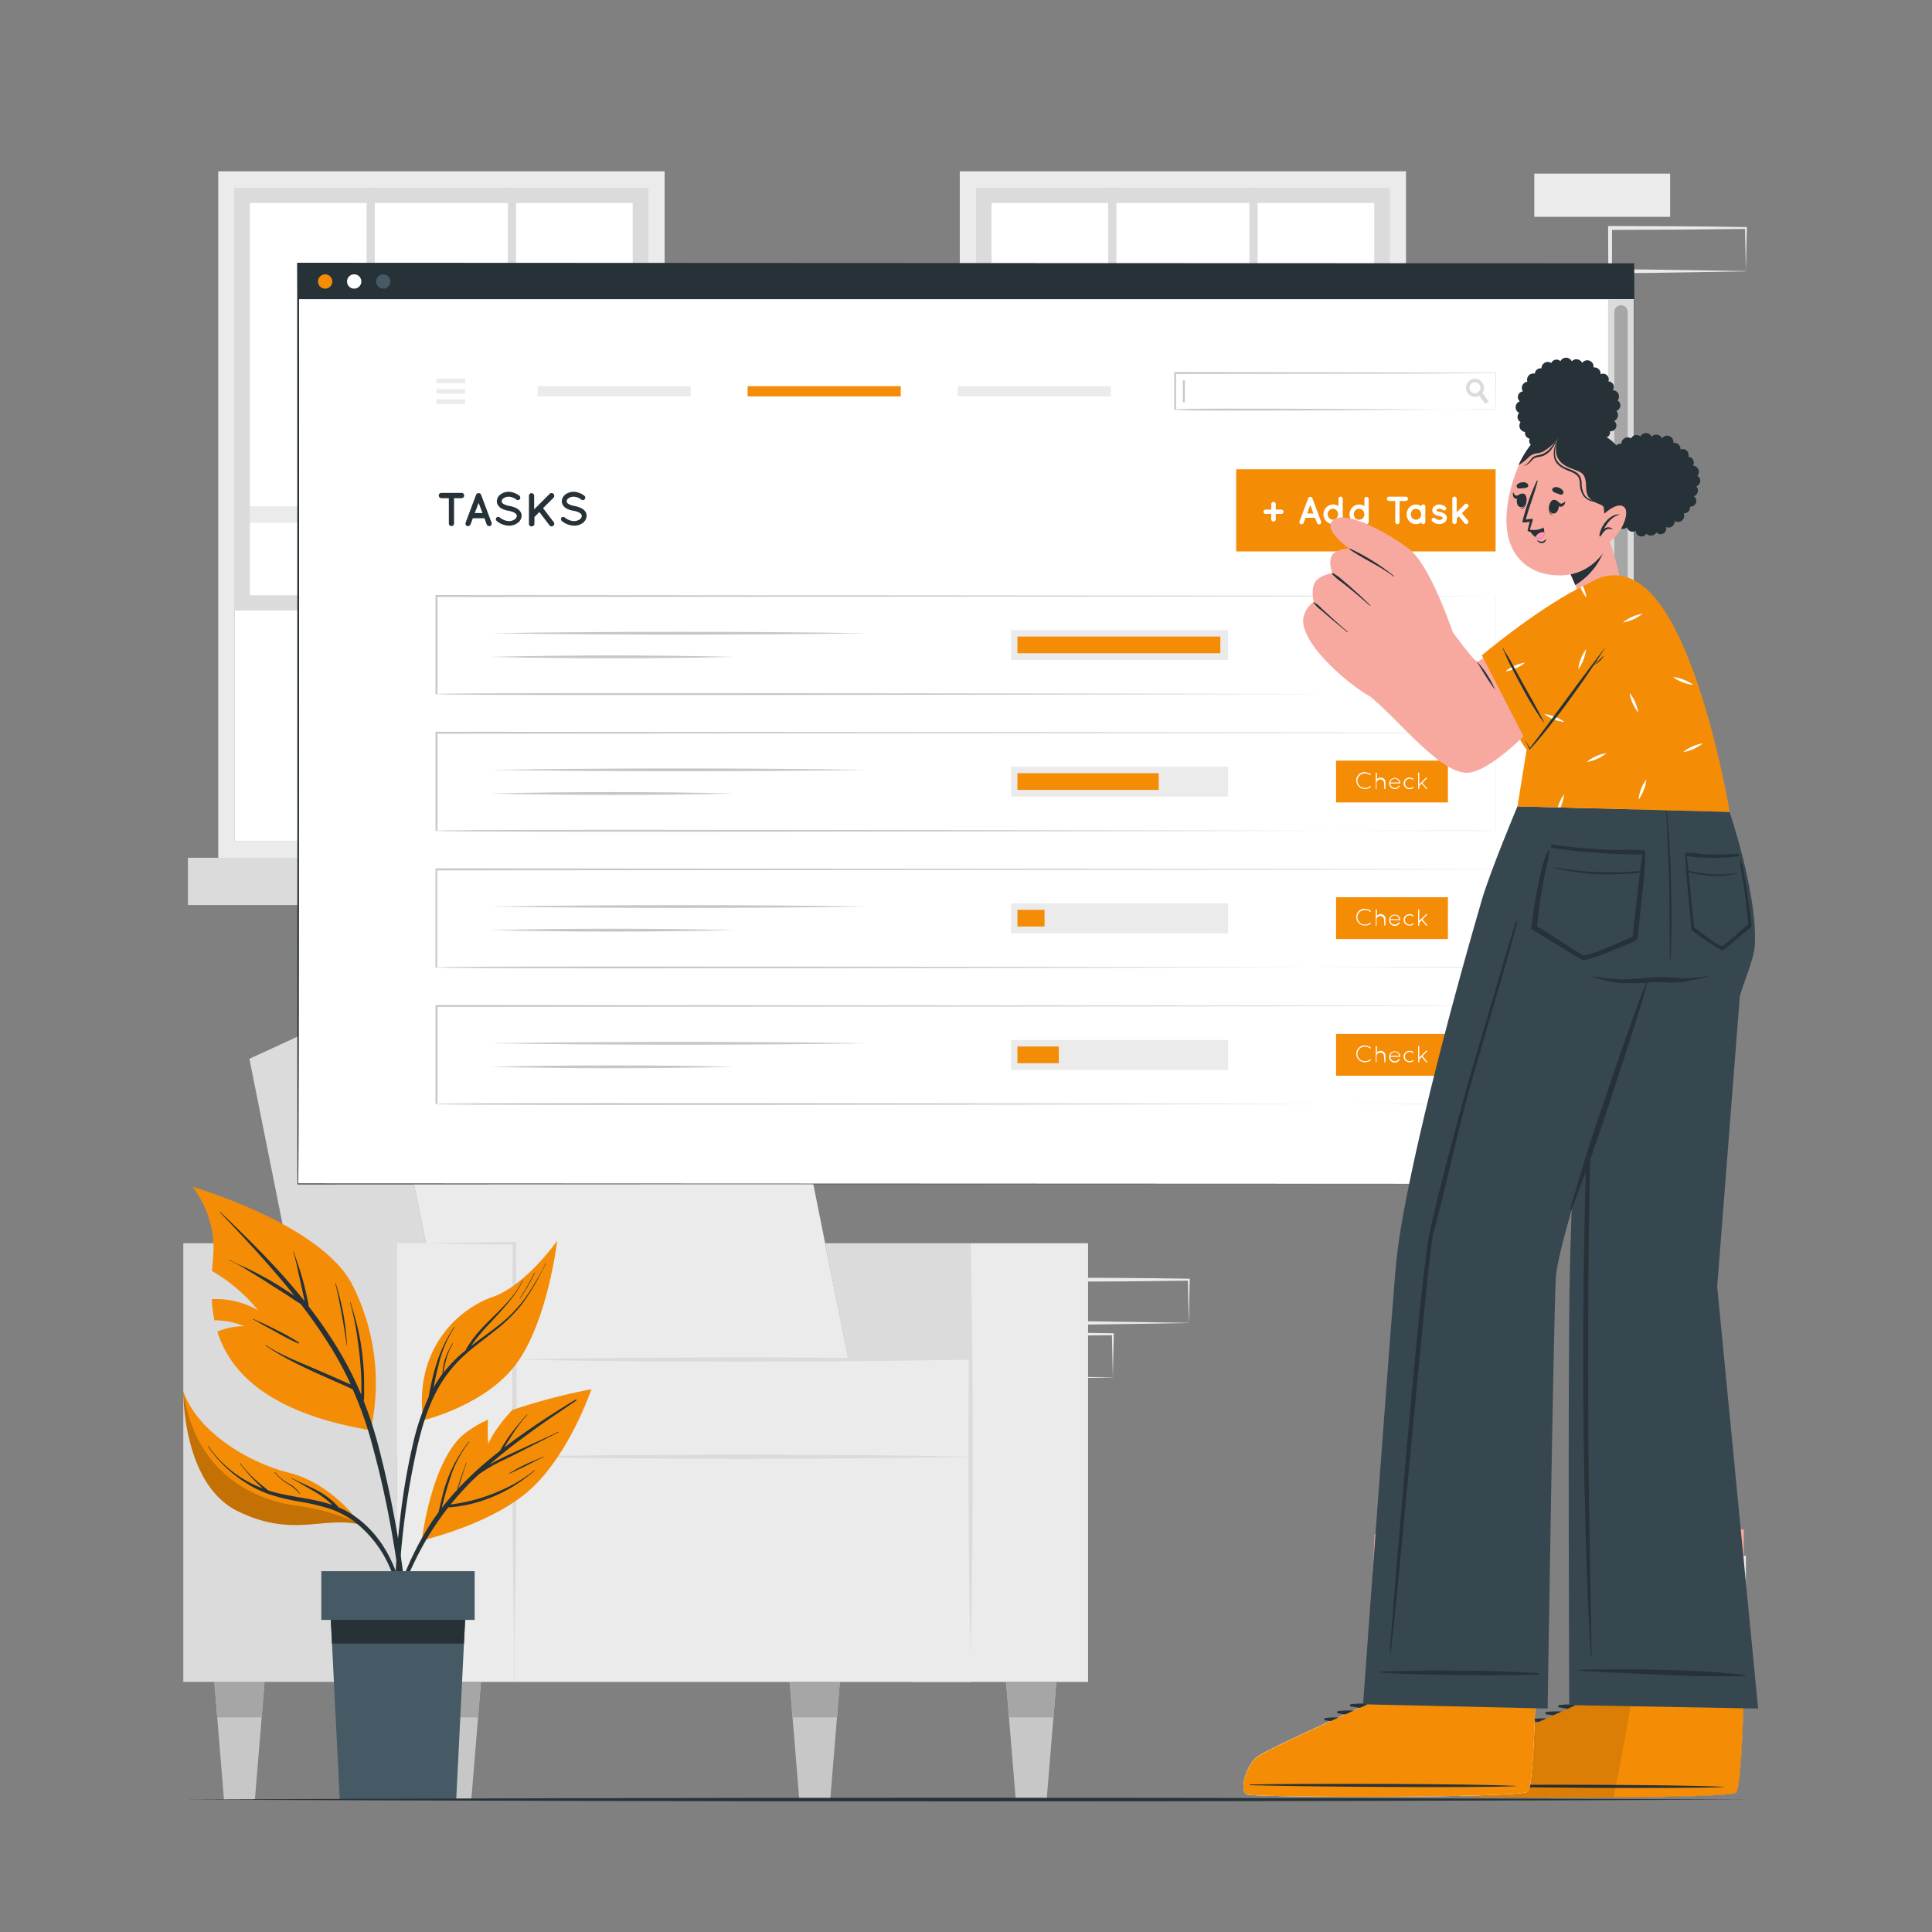 <svg xmlns="http://www.w3.org/2000/svg" viewBox="0 0 500 500"><rect x="0" y="0" width="500" height="500" fill="#808080" stroke="none"/><g id="freepik--background-complete--inject-97"><rect x="67.77" y="388.54" width="35.16" height="11.19" style="fill:#ebebeb"></rect><rect x="271.45" y="209.78" width="35.16" height="11.19" style="fill:#ebebeb"></rect><path d="M83.32,413.84c-5.86.1-20.63.35-26.29.41l-8.87,0h-.45v-.46l0-11.19v-.5h.5l17.58.07c4.37,0,13.2.13,17.58.19h.24v.24l-.23,11.19Zm0,0-.24-11.19.24.24c-4.39.06-13.2.15-17.58.19l-17.58.07.5-.5,0,11.19-.46-.46,8.71.05c5.57.06,20.68.31,26.45.41Z" style="fill:#ebebeb"></path><path d="M307.65,342.39c-5.85.1-20.62.35-26.29.42l-8.86,0H272v-.46l0-11.19v-.5h.51l17.57.07c4.38,0,13.21.13,17.58.2h.25v.23l-.24,11.19Zm0,0-.23-11.19.23.24c-4.38.06-13.19.16-17.58.19l-17.57.07.5-.5L273,342.39l-.45-.45,8.71,0c5.57.06,20.68.32,26.44.41Z" style="fill:#ebebeb"></path><path d="M288,356.5c-5.86.1-20.63.35-26.29.42l-8.87,0h-.45v-.46l-.05-11.19v-.5h.5l17.58.07c4.38,0,13.2.13,17.58.2h.24v.23L288,356.5Zm0,0-.24-11.19.24.24c-4.38.06-13.19.16-17.58.19l-17.58.07.5-.5,0,11.19-.46-.45,8.71,0c5.58.06,20.69.31,26.45.41Z" style="fill:#ebebeb"></path><rect x="233.35" y="331.2" width="35.16" height="11.19" style="fill:#ebebeb"></rect><rect x="416.68" y="402.65" width="35.16" height="11.19" style="fill:#ebebeb"></rect><rect x="397.07" y="44.93" width="35.16" height="11.19" style="fill:#ebebeb"></rect><path d="M451.84,70.23c-5.86.1-20.63.35-26.29.42l-8.87,0h-.45v-.46L416.18,59v-.5h.5l17.58.07c4.38,0,13.2.13,17.58.2h.24V59l-.24,11.19Zm0,0L451.6,59l.24.24c-4.39.06-13.19.16-17.58.19l-17.58.07.5-.5,0,11.19-.46-.45,8.71,0c5.58.06,20.69.32,26.45.41Z" style="fill:#ebebeb"></path><path d="M102.93,56.12c-5.86.1-20.63.35-26.29.42l-8.87,0h-.45v-.46l0-11.19v-.5h.5l17.58.07c4.38,0,13.2.13,17.58.2h.24v.23l-.24,11.19Zm0,0-.24-11.19.24.24c-4.39.06-13.2.16-17.58.19l-17.58.07.5-.5,0,11.19-.46-.45,8.71,0c5.57.06,20.68.32,26.45.41Z" style="fill:#ebebeb"></path><path d="M56.48,44.33V222H172V44.33Zm111.21,173.4H60.74V48.6h107Z" style="fill:#ebebeb"></path><rect x="60.74" y="48.6" width="106.95" height="169.14" style="fill:#fff"></rect><rect x="60.74" y="131.03" width="106.95" height="4.26" transform="translate(228.43 266.32) rotate(180)" style="fill:#ebebeb"></rect><rect x="48.63" y="221.99" width="131.16" height="12.23" transform="translate(228.43 456.21) rotate(180)" style="fill:#dbdbdb"></rect><path d="M60.74,48.59h107V158H60.74Zm103,3.95H64.68V154.07h99.07Z" style="fill:#dbdbdb"></path><rect x="131.43" y="48.59" width="2.13" height="105.48" style="fill:#dbdbdb"></rect><rect x="94.87" y="48.59" width="2.13" height="105.48" style="fill:#dbdbdb"></rect><path d="M248.39,44.33V222H363.87V44.33Zm111.22,173.4h-107V48.6h107Z" style="fill:#ebebeb"></path><rect x="252.66" y="48.6" width="106.95" height="169.14" style="fill:#fff"></rect><rect x="252.65" y="131.03" width="106.95" height="4.26" transform="translate(612.26 266.32) rotate(180)" style="fill:#ebebeb"></rect><rect x="240.55" y="221.99" width="131.16" height="12.23" transform="translate(612.26 456.21) rotate(180)" style="fill:#dbdbdb"></rect><path d="M252.65,48.59h107V158h-107Zm103,3.95H256.6V154.07h99.06Z" style="fill:#dbdbdb"></path><rect x="323.34" y="48.59" width="2.13" height="105.48" style="fill:#dbdbdb"></rect><rect x="286.79" y="48.59" width="2.13" height="105.48" style="fill:#dbdbdb"></rect><polygon points="121.31 377.02 85.2 377.02 64.54 274.01 97.6 258.82 121.31 377.02" style="fill:#dbdbdb"></polygon><polygon points="224.63 377.02 121.31 377.02 97.6 258.82 200.93 258.82 224.63 377.02" style="fill:#ebebeb"></polygon><rect x="47.44" y="321.75" width="55.33" height="113.52" style="fill:#dbdbdb"></rect><polygon points="251.19 435.28 236.07 435.28 213.55 321.75 251.19 321.75 251.19 435.28" style="fill:#dbdbdb"></polygon><rect x="102.77" y="321.75" width="30.4" height="113.52" style="fill:#ebebeb"></rect><rect x="251.19" y="321.75" width="30.4" height="113.52" style="fill:#ebebeb"></rect><rect x="133.17" y="377.02" width="118.02" height="58.26" style="fill:#ebebeb"></rect><rect x="133.17" y="351.84" width="118.02" height="25.42" style="fill:#ebebeb"></rect><path d="M110.22,321.75l11.47-.2,11.48-.14h.35v.35l.13,13.29,0,13.28c0,8.86.07,17.72,0,26.57s0,17.72-.15,26.58-.2,17.71-.39,26.57q-.28-13.29-.38-26.57c-.11-8.86-.13-17.72-.16-26.58s0-17.71,0-26.57l0-13.28.13-13.29.35.35L121.69,322Z" style="fill:#dbdbdb"></path><path d="M251.19,321.75c.23,8.89.34,17.78.44,26.67l.13,26.67-.13,26.67-.16,13.34-.28,13.33-.28-13.33-.16-13.34-.14-26.67.14-26.67C250.84,339.53,251,330.64,251.19,321.75Z" style="fill:#dbdbdb"></path><path d="M251.19,377c-9.84.24-19.67.35-29.51.44l-29.5.13-29.51-.13-14.75-.16L133.17,377l14.75-.28,14.75-.16,29.51-.13,29.5.13C231.52,376.67,241.35,376.78,251.19,377Z" style="fill:#dbdbdb"></path><path d="M251.19,351.84c-9.84.23-19.67.34-29.51.43l-29.5.14-29.51-.13-14.75-.16-14.75-.28,14.75-.29,14.75-.15,29.51-.14,29.5.14C231.52,351.49,241.35,351.6,251.19,351.84Z" style="fill:#dbdbdb"></path><polygon points="68.47 435.28 67.72 444.47 65.97 465.72 57.96 465.72 56.22 444.47 55.47 435.28 68.47 435.28" style="fill:#c7c7c7"></polygon><polygon points="55.47 435.28 68.47 435.28 67.72 444.47 56.22 444.47 55.47 435.28" style="fill:#a6a6a6"></polygon><polygon points="124.47 435.28 123.72 444.47 121.98 465.72 113.97 465.72 112.22 444.47 111.47 435.28 124.47 435.28" style="fill:#c7c7c7"></polygon><polygon points="111.47 435.28 124.47 435.28 123.72 444.47 112.22 444.47 111.47 435.28" style="fill:#a6a6a6"></polygon><polygon points="217.36 435.28 216.61 444.47 214.87 465.72 206.85 465.72 205.11 444.47 204.36 435.28 217.36 435.28" style="fill:#c7c7c7"></polygon><polygon points="204.36 435.28 217.36 435.28 216.61 444.47 205.11 444.47 204.36 435.28" style="fill:#a6a6a6"></polygon><polygon points="273.38 435.28 272.63 444.47 270.88 465.72 262.87 465.72 261.12 444.47 260.37 435.28 273.38 435.28" style="fill:#c7c7c7"></polygon><polygon points="273.38 435.28 272.63 444.47 261.12 444.47 260.37 435.28 273.38 435.28" style="fill:#a6a6a6"></polygon></g><g id="freepik--Plant--inject-97"><path d="M109.16,398.66s18.27-4.14,28.29-13.37,15.61-25.76,15.61-25.76a157.11,157.11,0,0,0-20.49,5.38c-1.64,1.75-4.75,5.35-6.2,8.77a42,42,0,0,1-.05-6.27,28,28,0,0,0-6.51,3.95C111.51,378.63,109.16,398.66,109.16,398.66Z" style="fill:#F48C06"></path><path d="M141.65,367.56c2.49-1.72,5-3.38,7.51-5.12a.15.15,0,0,0-.15-.25c-4.71,2.82-9.35,5.82-13.84,9-1.57,1.1-3.11,2.24-4.63,3.4l.32-.54c.55-.92,1.13-1.82,1.7-2.72a40.79,40.79,0,0,1,3.88-5.17.06.06,0,0,0-.09-.09c-1.42,1.64-2.84,3.27-4.14,5-.62.82-1.19,1.68-1.73,2.56-.29.45-.56.91-.83,1.38-.08.15-.18.31-.27.47-2.36,1.85-4.66,3.79-6.86,5.83q-2,1.9-3.92,3.93c.7-2.21,1.32-4.45,2.14-6.63,0-.07-.09-.1-.12,0-.8,2.28-1.67,4.58-2.28,6.93-1.4,1.51-2.74,3.08-4,4.71l.06-.3q.31-1.29.66-2.58.66-2.47,1.48-4.91a28.7,28.7,0,0,1,4.91-9.27c0-.06,0-.15-.09-.09a35.57,35.57,0,0,0-7,14.61c-.2.78-.38,1.56-.56,2.35-.1.41-.21.83-.28,1.26-.55.75-1.09,1.5-1.61,2.27a79,79,0,0,0-7.73,15.16A174.73,174.73,0,0,0,98.33,427c0,.12.15.16.19.05,3.57-10.69,7.22-21.54,13.34-31.1,1.29-2,2.69-4,4.17-5.84a34.13,34.13,0,0,0,8.89-1.77,39,39,0,0,0,8.91-4.3,56.1,56.1,0,0,0,4.56-3.44.06.06,0,1,0-.08-.1,36.45,36.45,0,0,1-8.37,5.07,46.06,46.06,0,0,1-9.22,3.09c-1.35.29-2.72.51-4.09.7a76.2,76.2,0,0,1,5.39-6c.62-.62,1.26-1.21,1.89-1.8a41.9,41.9,0,0,1,6.76-3.87c3-1.45,5.94-3,8.9-4.49,1.67-.85,3.33-1.72,5-2.54.07,0,0-.14-.07-.11-3,1.45-6.05,2.81-9.08,4.2-2.86,1.3-5.74,2.61-8.48,4.15l-.35.21c2.48-2.16,5-4.21,7.66-6.19C136.7,371.08,139.15,369.29,141.65,367.56Z" style="fill:#263238"></path><path d="M140.61,377c-1.48.66-3,1.23-4.47,1.92s-2.94,1.53-4.38,2.38a.06.06,0,0,0,.06.1c1.46-.7,2.93-1.35,4.37-2.08s2.94-1.53,4.46-2.2C140.72,377.07,140.68,377,140.61,377Z" style="fill:#263238"></path><path d="M49.8,307.14a26.13,26.13,0,0,1,5.46,15.18c.06,1.64-.2,3.92-.39,6.61A43.17,43.17,0,0,1,66.8,339.12a21.58,21.58,0,0,0-12-2.89,35.3,35.3,0,0,0,.69,5.46,20.58,20.58,0,0,1,7.76,1.54,17.34,17.34,0,0,0-7,1.39c3.25,10.36,12.94,21,39.67,25.53a56.12,56.12,0,0,0-4.73-37.63C83.14,316.76,49.8,307.14,49.8,307.14Z" style="fill:#F48C06"></path><path d="M105.14,413.92q-.7-6.65-1.73-13.24A264.75,264.75,0,0,0,98,374.5a104.21,104.21,0,0,0-3.86-11.92,17.12,17.12,0,0,0,.1-2.14c0-.86,0-1.71,0-2.57,0-1.71-.1-3.42-.25-5.13a61.59,61.59,0,0,0-1.64-10c-.49-1.91-1.06-3.78-1.62-5.67,0-.08-.14,0-.12,0a74,74,0,0,1,2,10,96.49,96.49,0,0,1,.9,10c0,.92,0,1.83,0,2.75,0,.39,0,.79,0,1.18A87.79,87.79,0,0,0,89,351.74a112.91,112.91,0,0,0-9.15-13.69,5.85,5.85,0,0,0-.22-1.5l-.39-1.79c-.27-1.22-.58-2.43-.91-3.64-.67-2.42-1.54-4.76-2.3-7.15a.06.06,0,1,0-.12,0c.71,2.37,1.18,4.82,1.72,7.23.27,1.19.53,2.39.79,3.58.13.6.26,1.2.38,1.79l0,.14c-1.09-1.37-2.19-2.71-3.32-4-5.1-6-10.7-11.51-16.33-17l-2.11-2c-.06-.06-.14,0-.08.09,5.38,5.61,10.68,11.3,15.7,17.24,1.2,1.42,2.37,2.85,3.53,4.29l-1.83-1.2c-1.55-1-3.13-2-4.75-2.92s-3.26-1.8-4.93-2.62-3.54-1.55-5.2-2.51c-.07,0-.13.08-.06.11a39.3,39.3,0,0,1,4.88,2.7c1.63,1,3.25,1.94,4.85,3s3.15,2,4.71,3c1.3.84,2.58,1.77,3.93,2.55a126.19,126.19,0,0,1,8.57,12.46,89.74,89.74,0,0,1,4.42,8.4l-1-.42-2.45-1.08c-1.57-.7-3.15-1.38-4.73-2.07-3-1.3-6-2.5-9-3.93a40.18,40.18,0,0,1-4.8-2.67c-.06,0-.12.07-.06.11,5.49,3.78,11.63,6.44,17.7,9.13l2.63,1.16c.72.32,1.45.68,2.19,1a94,94,0,0,1,4.52,12.39,251.55,251.55,0,0,1,5.82,25.86c1.53,8.74,2.57,17.53,3.37,26.36.1,1.1.2,2.2.33,3.3a.35.35,0,0,0,.69,0C106.06,422.86,105.6,418.37,105.14,413.92Z" style="fill:#263238"></path><path d="M88.87,340.08c-.49-2.72-1.21-5.38-2-8,0-.07-.13,0-.11,0,.67,2.61,1.16,5.27,1.65,7.93s.94,5.41,1.32,8.13c0,.05.08.05.07,0A70.36,70.36,0,0,0,88.87,340.08Z" style="fill:#263238"></path><path d="M77.35,347.45a48.76,48.76,0,0,0-5.82-3.27c-1-.5-2-1-2.94-1.46s-2.08-.91-3.09-1.41c-.07,0-.13.07-.06.11,1,.49,1.91,1.08,2.87,1.6l3,1.63a66.25,66.25,0,0,0,5.92,3.06A.15.15,0,0,0,77.35,347.45Z" style="fill:#263238"></path><path d="M109.49,367s16.91-4,24.68-15.39c7.41-10.83,9.81-29.3,10-30.92-.31,1.49-3.8,17.63-15.31,25.15C120.05,351.61,111.53,356.34,109.49,367Z" style="fill:#263238;opacity:0.1"></path><path d="M125.1,337.79a21.55,21.55,0,0,0-6.23,10.27s0,.05,0,0a25.3,25.3,0,0,1,6.26-10.2C125.24,337.83,125.16,337.73,125.1,337.79Z" style="fill:#263238"></path><path d="M109.49,367.58s16.91-4,24.68-15.39c7.41-10.83,9.81-29.29,10-30.92,0-.07,0-.11,0-.11s-8.11,11.53-16.64,14.47S107.05,348.74,109.49,367.58Z" style="fill:#F48C06"></path><path d="M141.19,326.94a68.24,68.24,0,0,1-5.23,8.94,35.73,35.73,0,0,1-7,7.16c-2.3,1.82-4.73,3.48-7,5.27a.41.41,0,0,1,.05-.09q.66-1,1.38-1.89c1-1.24,2-2.41,3.09-3.56,2.11-2.28,4.25-4.52,6.13-7a25.94,25.94,0,0,0,2.72-4.37c0-.07-.09-.11-.12,0-2.74,5.71-8.22,9.37-12.13,14.2a23.26,23.26,0,0,0-1.56,2.13,9.11,9.11,0,0,0-1,1.72,35.76,35.76,0,0,0-5.77,5.83,25.79,25.79,0,0,1,.68-3.28,16.27,16.27,0,0,1,1.8-4.28c0-.07-.07-.14-.11-.07a20.25,20.25,0,0,0-2,4.25,15.33,15.33,0,0,0-.62,3.66h0a31.57,31.57,0,0,0-2.29,3.55l.21-1.08c.34-1.69.71-3.37,1.15-5a30,30,0,0,1,4.06-9.53c0-.06-.06-.13-.1-.07a36.5,36.5,0,0,0-4.51,9.32c-.54,1.66-1,3.35-1.35,5.05-.18.83-.35,1.67-.51,2.51-.08.43-.18.87-.25,1.32a61.45,61.45,0,0,0-3.9,11.46,168.27,168.27,0,0,0-3.6,21.38,177.49,177.49,0,0,0-1.17,22.7c0,.95.07,1.9.13,2.85,0,.25.38.28.39,0,.16-3.75.26-7.5.48-11.25s.55-7.5.95-11.24a199.77,199.77,0,0,1,3.53-21.86c1.37-6.18,3.15-12.4,6.52-17.82a33.89,33.89,0,0,1,6.1-7.25c2.38-2.13,5-4,7.47-6A41,41,0,0,0,134.7,338a53.12,53.12,0,0,0,5.38-8.72l1.21-2.3C141.33,326.94,141.23,326.87,141.19,326.94Z" style="fill:#263238"></path><path d="M138.27,329.42A55.79,55.79,0,0,1,134.5,336c0,.05.05.1.08.05a45.58,45.58,0,0,0,3.81-6.6C138.42,329.39,138.31,329.35,138.27,329.42Z" style="fill:#263238"></path><path d="M47.44,360.1s-.27,24,14.1,31,22.07,1.15,31.84,3.48h0C93,394,86,384,74.93,381.19,63.53,378.35,50.9,370.11,47.44,360.1Z" style="fill:#F48C06"></path><path d="M47.44,360.1s-.27,24,14.1,31,22.07,1.15,31.84,3.48h0A54.08,54.08,0,0,0,77,389.72C68,388.63,50.66,382.72,47.44,360.1Z" style="opacity:0.2"></path><path d="M94.32,394.4a24.35,24.35,0,0,0-5.71-3.87l-.94-.4c-.15-.19-.31-.37-.48-.55a16.46,16.46,0,0,0-1.36-1.28,19.14,19.14,0,0,0-2.89-2.09c-2.38-1.4-5-2.38-7.42-3.68-.07,0-.13.08-.06.11,1.2.63,2.37,1.32,3.54,2s2.3,1.3,3.41,2a24.74,24.74,0,0,1,2.84,2.13c.26.23.5.47.74.71a38.49,38.49,0,0,0-4.85-1.29c-2.63-.53-5.29-.91-7.92-1.47a35.69,35.69,0,0,1-3.81-1c-1.19-1-2.38-1.91-3.51-2.95a28.5,28.5,0,0,1-3.72-4.12c0-.06-.15,0-.1.07A44.18,44.18,0,0,0,68,385.2c-.62-.24-1.23-.49-1.84-.77a29.64,29.64,0,0,1-12.24-10.18c0-.07-.15,0-.11.06a33.53,33.53,0,0,0,9.91,9.51,29.07,29.07,0,0,0,6.25,3,57.84,57.84,0,0,0,7.78,1.84,55.17,55.17,0,0,1,7.62,1.81,23.07,23.07,0,0,1,6.38,3.36,29.83,29.83,0,0,1,8.61,10.68A53.48,53.48,0,0,1,105.07,422c0,.26.43.26.41,0C104.81,411.93,102.11,401.42,94.32,394.4Z" style="fill:#263238"></path><path d="M77.65,386.57a8.2,8.2,0,0,0-3-2.68A10.84,10.84,0,0,1,71.18,381c-.05-.06-.15,0-.1.07a11.77,11.77,0,0,0,3.1,2.78,10.73,10.73,0,0,1,3.38,2.79C77.6,386.68,77.69,386.63,77.65,386.57Z" style="fill:#263238"></path><polygon points="85.27 412.14 85.92 425.35 87.93 465.72 118.07 465.72 120.07 425.35 120.73 412.14 85.27 412.14" style="fill:#455a64"></polygon><polygon points="85.27 412.14 85.92 425.35 120.07 425.35 120.73 412.14 85.27 412.14" style="fill:#263238"></polygon><rect x="83.16" y="406.62" width="39.68" height="12.61" transform="translate(206 825.85) rotate(180)" style="fill:#455a64"></rect></g><g id="freepik--Floor--inject-97"><path d="M47.44,465.72c129.77-.61,275.35-.61,405.12,0-129.77.62-275.35.62-405.12,0Z" style="fill:#263238"></path></g><g id="freepik--Window--inject-97"><rect x="77.14" y="68.26" width="345.72" height="238.11" style="fill:#fff"></rect><path d="M422.86,306.37c-.06.06-345.8.1-345.87.15s0-238.21-.1-238.26V68h.25s345.77.17,345.82.14-.16,238.14-.1,238.22Zm0,0c0,.05-.25-238.56,0-238l-345.72.15.25-.25c0-.08.11,238.78-.25,238l345.72.15Z" style="fill:#263238"></path><rect x="77.14" y="68.26" width="345.72" height="9.16" style="fill:#263238"></rect><path d="M86,72.84A1.85,1.85,0,1,1,84.13,71,1.84,1.84,0,0,1,86,72.84Z" style="fill:#F48C06"></path><path d="M93.51,72.84A1.85,1.85,0,1,1,91.67,71,1.84,1.84,0,0,1,93.51,72.84Z" style="fill:#fff"></path><path d="M101.05,72.84A1.85,1.85,0,1,1,99.2,71,1.84,1.84,0,0,1,101.05,72.84Z" style="fill:#455a64"></path><rect x="112.94" y="97.98" width="7.45" height="1.2" style="fill:#ebebeb"></rect><rect x="112.94" y="103.36" width="7.45" height="1.2" style="fill:#ebebeb"></rect><rect x="112.94" y="100.7" width="7.45" height="1.2" style="fill:#ebebeb"></rect><rect x="139.13" y="99.94" width="39.63" height="2.65" style="fill:#ebebeb"></rect><rect x="193.48" y="99.94" width="39.63" height="2.65" style="fill:#F48C06"></rect><rect x="247.84" y="99.94" width="39.63" height="2.65" style="fill:#ebebeb"></rect><rect x="304.21" y="96.64" width="82.76" height="9.26" style="fill:#fff"></rect><path d="M387.06,106c-.25-.24-83.43.68-83.18,0l0-9.46v-.25l62.46.12,20.78.09s-.05,9.46,0,9.5Zm0,0s-.09-9.64,0-9.42c-10.35.06-31.13.13-41.48.14l-41.47.07.25-.25,0,9.46c-1.45-.66,83,.21,82.72,0Z" style="fill:#c7c7c7"></path><path d="M385.27,103.87l-.86.65-1.58-2.1-.58-.76a1.57,1.57,0,0,0,.33-.19,1.42,1.42,0,0,0,.44-.57l.62.81Z" style="fill:#dbdbdb"></path><path d="M383.58,98.94a2.33,2.33,0,1,0-.75,3.48,2.2,2.2,0,0,0,.32-.21,2.31,2.31,0,0,0,.43-3.27Zm-1,2.53a1.57,1.57,0,0,1-.33.19,1.42,1.42,0,1,1,.33-.19Z" style="fill:#dbdbdb"></path><rect x="306.14" y="98.46" width="0.5" height="5.62" style="fill:#c7c7c7"></rect><rect x="416.17" y="77.42" width="6.69" height="228.95" style="fill:#dbdbdb"></rect><path d="M419.52,157.18h0a1.72,1.72,0,0,1-1.73-1.72V80.75A1.72,1.72,0,0,1,419.52,79h0a1.72,1.72,0,0,1,1.72,1.73v74.71A1.72,1.72,0,0,1,419.52,157.18Z" style="fill:#a6a6a6"></path><rect x="319.93" y="121.45" width="67.13" height="21.26" style="fill:#F48C06"></rect><path d="M329,133h-1.44a.56.56,0,0,1-.56-.56.57.57,0,0,1,.56-.56H329v-1.41a.58.58,0,1,1,1.16,0v1.41h1.44a.57.57,0,0,1,.56.56.55.55,0,0,1-.56.56h-1.44v1.41a.58.58,0,0,1-1.16,0Z" style="fill:#fff"></path><path d="M340.34,134h-2.47l-.5,1.32a.56.56,0,0,1-.52.35.6.6,0,0,1-.2,0,.57.57,0,0,1-.33-.73l2.24-6a.57.57,0,0,1,.54-.36.56.56,0,0,1,.54.36l2.25,6a.58.58,0,0,1-.34.73.57.57,0,0,1-.71-.32Zm-.42-1.12-.82-2.19-.82,2.19Z" style="fill:#fff"></path><path d="M347.51,135.09a.55.55,0,0,1-.55.55.56.56,0,0,1-.54-.43,2.48,2.48,0,0,1-1.38.43,2.54,2.54,0,0,1,0-5.08,2.34,2.34,0,0,1,1.36.43v-1.91a.56.56,0,0,1,.56-.55.55.55,0,0,1,.55.55v4h0ZM345,131.67a1.29,1.29,0,0,0-1,.42,1.46,1.46,0,0,0,0,2,1.32,1.32,0,0,0,1.91,0,1.49,1.49,0,0,0,0-2A1.29,1.29,0,0,0,345,131.67Z" style="fill:#fff"></path><path d="M354.22,135.09a.55.55,0,0,1-.55.55.54.54,0,0,1-.54-.43,2.52,2.52,0,1,1-1.38-4.65,2.36,2.36,0,0,1,1.36.43v-1.91a.56.56,0,0,1,1.11,0v4h0Zm-2.47-3.42a1.31,1.31,0,0,0-1,.42,1.46,1.46,0,0,0,0,2,1.34,1.34,0,0,0,1,.41,1.3,1.3,0,0,0,.95-.41,1.46,1.46,0,0,0,0-2A1.27,1.27,0,0,0,351.75,131.67Z" style="fill:#fff"></path><path d="M363.83,129.66h-1.62v5.42a.55.55,0,0,1-.56.56.55.55,0,0,1-.56-.56v-5.42h-1.6a.57.57,0,0,1-.56-.57.55.55,0,0,1,.56-.56h4.34a.55.55,0,0,1,.55.56A.57.57,0,0,1,363.83,129.66Z" style="fill:#fff"></path><path d="M368.87,133.11v2a.54.54,0,0,1-.54.54.54.54,0,0,1-.52-.43,2.36,2.36,0,0,1-1.36.43,2.32,2.32,0,0,1-1.72-.74,2.6,2.6,0,0,1-.69-1.79,2.56,2.56,0,0,1,.69-1.79,2.34,2.34,0,0,1,1.72-.76,2.31,2.31,0,0,1,1.36.45.53.53,0,0,1,1.06.1Zm-1.07,0a1.5,1.5,0,0,0-.4-1,1.24,1.24,0,0,0-.95-.42,1.2,1.2,0,0,0-.94.42,1.5,1.5,0,0,0-.39,1,1.56,1.56,0,0,0,.39,1,1.28,1.28,0,0,0,.94.39,1.32,1.32,0,0,0,.95-.39A1.57,1.57,0,0,0,367.8,133.11Z" style="fill:#fff"></path><path d="M370.62,134.19a.52.52,0,0,1,.76-.08,1.81,1.81,0,0,0,1.12.44,1.37,1.37,0,0,0,.69-.19.41.41,0,0,0,.18-.3.15.15,0,0,0,0-.1.3.3,0,0,0-.13-.13,2.39,2.39,0,0,0-.81-.28h0a3.55,3.55,0,0,1-.89-.27,1.7,1.7,0,0,1-.7-.58,1.28,1.28,0,0,1-.17-.64,1.41,1.41,0,0,1,.6-1.12,2.13,2.13,0,0,1,1.25-.38,2.61,2.61,0,0,1,1.52.56.55.55,0,0,1,.16.75.52.52,0,0,1-.75.14,1.74,1.74,0,0,0-.93-.37,1,1,0,0,0-.61.18c-.13.09-.17.18-.17.24a.08.08,0,0,0,0,.08.27.27,0,0,0,.11.1,2,2,0,0,0,.74.24h0a3.33,3.33,0,0,1,.94.3,1.56,1.56,0,0,1,.73.6,1.3,1.3,0,0,1,.19.67,1.5,1.5,0,0,1-.64,1.18,2.34,2.34,0,0,1-1.32.4,2.92,2.92,0,0,1-1.81-.7A.54.54,0,0,1,370.62,134.19Z" style="fill:#fff"></path><path d="M375.86,135.08v-6a.55.55,0,0,1,.56-.56.57.57,0,0,1,.57.56v3.51l2.08-2.08a.57.57,0,0,1,.79,0,.54.54,0,0,1,0,.79l-1.52,1.53,1.56,1.88a.55.55,0,0,1-.08.79.53.53,0,0,1-.35.13.54.54,0,0,1-.43-.2l-1.49-1.81-.56.56v.89a.57.57,0,0,1-.57.56A.55.55,0,0,1,375.86,135.08Z" style="fill:#fff"></path><path d="M119.46,128.93h-1.95v6.54a.67.67,0,0,1-.67.68.68.68,0,0,1-.68-.68v-6.54h-1.93a.69.69,0,0,1-.68-.69.67.67,0,0,1,.68-.68h5.23a.67.67,0,0,1,.67.68A.69.69,0,0,1,119.46,128.93Z" style="fill:#263238"></path><path d="M125.37,134.12h-3l-.6,1.6a.69.69,0,0,1-.63.43.93.93,0,0,1-.24,0,.7.7,0,0,1-.4-.88l2.71-7.22a.67.67,0,0,1,.65-.43.67.67,0,0,1,.65.43l2.7,7.22a.68.68,0,0,1-.4.88.79.79,0,0,1-.23,0,.67.67,0,0,1-.63-.43Zm-.5-1.35-1-2.63-1,2.63Z" style="fill:#263238"></path><path d="M128.44,134a.64.64,0,0,1,.9-.08,4,4,0,0,0,2.34.94,2.64,2.64,0,0,0,1.53-.45,1.11,1.11,0,0,0,.53-.89.71.71,0,0,0-.11-.39,1.43,1.43,0,0,0-.37-.37,4.94,4.94,0,0,0-1.68-.57h0a6.79,6.79,0,0,1-1.58-.48,2.67,2.67,0,0,1-1.14-1,1.88,1.88,0,0,1-.28-1,2.27,2.27,0,0,1,1-1.79,3.6,3.6,0,0,1,2.12-.65,4.8,4.8,0,0,1,2.67,1,.63.63,0,0,1,.18.87.62.62,0,0,1-.87.18,3.63,3.63,0,0,0-2-.78,2.3,2.3,0,0,0-1.37.42,1,1,0,0,0-.47.77.59.59,0,0,0,.09.34,1.12,1.12,0,0,0,.33.32,4.2,4.2,0,0,0,1.53.54h0a6.83,6.83,0,0,1,1.69.52,2.82,2.82,0,0,1,1.22,1,2,2,0,0,1,.3,1,2.35,2.35,0,0,1-1.06,1.9,3.75,3.75,0,0,1-2.26.7,5.27,5.27,0,0,1-3.14-1.22A.66.66,0,0,1,128.44,134Z" style="fill:#263238"></path><path d="M136.89,135.47V128.3a.67.67,0,0,1,.67-.67.68.68,0,0,1,.68.67v3.52l4-4a.67.67,0,0,1,1,0,.71.71,0,0,1,0,1l-2.7,2.69,2.72,3.56a.66.66,0,0,1-.1,1,.62.62,0,0,1-.43.16.68.68,0,0,1-.5-.25l-2.65-3.47-1.27,1.3v1.74a.68.68,0,0,1-.68.68A.67.67,0,0,1,136.89,135.47Z" style="fill:#263238"></path><path d="M145.27,134a.63.63,0,0,1,.89-.08,4,4,0,0,0,2.34.94,2.6,2.6,0,0,0,1.53-.45,1.11,1.11,0,0,0,.53-.89.71.71,0,0,0-.11-.39,1.17,1.17,0,0,0-.37-.37,4.79,4.79,0,0,0-1.68-.57h0a6.5,6.5,0,0,1-1.58-.48,2.61,2.61,0,0,1-1.14-1,1.88,1.88,0,0,1-.28-1,2.25,2.25,0,0,1,1-1.79,3.58,3.58,0,0,1,2.12-.65,4.83,4.83,0,0,1,2.67,1,.63.63,0,0,1,.17.87.62.62,0,0,1-.87.18,3.57,3.57,0,0,0-2-.78,2.36,2.36,0,0,0-1.38.42,1,1,0,0,0-.46.77.53.53,0,0,0,.09.34,1.12,1.12,0,0,0,.33.32,4.2,4.2,0,0,0,1.53.54h0a6.7,6.7,0,0,1,1.69.52,2.8,2.8,0,0,1,1.23,1,2,2,0,0,1,.29,1,2.37,2.37,0,0,1-1,1.9,3.78,3.78,0,0,1-2.27.7,5.3,5.3,0,0,1-3.14-1.22A.66.66,0,0,1,145.27,134Z" style="fill:#263238"></path><path d="M387.06,179.62c-.23-.23-274.59.67-274.35,0l0-25.37V154c.25,0,274.16.19,274.39.25l0,25.37Zm0,0,0-25.37c.12.07-274.12.23-274.1.25l.25-.25,0,25.37c-1.59-.63,274.32.2,273.89,0Z" style="fill:#c7c7c7"></path><path d="M126.79,163.88c31.35-.49,66.53-.49,97.88,0-31.35.49-66.53.49-97.88,0Z" style="fill:#c7c7c7"></path><path d="M126.79,170c20.39-.5,42.83-.5,63.22,0-20.39.49-42.83.49-63.22,0Z" style="fill:#c7c7c7"></path><rect x="261.65" y="163.06" width="56.19" height="7.76" style="fill:#ebebeb"></rect><rect x="263.31" y="164.74" width="52.51" height="4.32" style="fill:#F48C06"></rect><rect x="345.77" y="161.48" width="28.95" height="10.82" style="fill:#F48C06"></rect><path d="M353.34,164.52a2.35,2.35,0,0,1,1.39.47.17.17,0,0,1,0,.22.15.15,0,0,1-.21,0,1.94,1.94,0,0,0-1.2-.42,1.88,1.88,0,1,0,0,3.75,1.83,1.83,0,0,0,1.19-.41.14.14,0,0,1,.21,0,.16.16,0,0,1,0,.22,2.28,2.28,0,0,1-1.39.46,2.18,2.18,0,1,1,0-4.35Z" style="fill:#fff"></path><path d="M358.17,167.05a1,1,0,0,0-1.91,0v1.68h0s0,0,0,0,0,0,0,0a.18.18,0,0,1-.09.08h0a.17.17,0,0,1-.12-.05l0,0a.11.11,0,0,1,0-.05v-4a.15.15,0,1,1,.3,0v1.58a1.24,1.24,0,0,1,.95-.44,1.2,1.2,0,0,1,1.26,1.18v1.68a.15.15,0,0,1-.16.14.14.14,0,0,1-.14-.14Z" style="fill:#fff"></path><path d="M359.5,167.38a1.46,1.46,0,0,1,2.91-.11h0v0a.15.15,0,0,1-.15.14H359.8a1.18,1.18,0,0,0,1.16,1.15,1.12,1.12,0,0,0,1-.55.16.16,0,0,1,.2-.05.17.17,0,0,1,.05.21,1.45,1.45,0,0,1-1.22.68A1.47,1.47,0,0,1,359.5,167.38Zm.32-.24h2.27a1.15,1.15,0,0,0-2.27,0Z" style="fill:#fff"></path><path d="M363.24,167.37a1.51,1.51,0,0,1,1.54-1.5,1.53,1.53,0,0,1,1,.33.14.14,0,0,1,0,.2.14.14,0,0,1-.2,0,1.27,1.27,0,0,0-.78-.27,1.21,1.21,0,1,0,0,2.42,1.33,1.33,0,0,0,.78-.26.14.14,0,0,1,.2,0,.15.15,0,0,1,0,.21,1.53,1.53,0,0,1-1,.32A1.51,1.51,0,0,1,363.24,167.37Z" style="fill:#fff"></path><path d="M367,164.73a.15.15,0,0,1,.15-.15.15.15,0,0,1,.15.15v2.89l1.78-1.77a.13.13,0,0,1,.21,0,.13.13,0,0,1,0,.2l-1.16,1.16,1.17,1.42a.15.15,0,0,1,0,.21.11.11,0,0,1-.09,0,.12.12,0,0,1-.12-.05l-1.15-1.39-.62.61v.69a.14.14,0,0,1-.15.14.15.15,0,0,1-.15-.14Z" style="fill:#fff"></path><path d="M387.06,215c-.23-.23-274.59.66-274.35,0l0-25.37v-.25c.25,0,274.16.19,274.39.25l0,25.37Zm0,0,0-25.37c.12.06-274.12.23-274.1.25l.25-.25,0,25.37c-1.59-.63,274.32.2,273.89,0Z" style="fill:#c7c7c7"></path><path d="M126.79,199.24c31.35-.49,66.53-.49,97.88,0-31.35.49-66.53.49-97.88,0Z" style="fill:#c7c7c7"></path><path d="M126.79,205.36c20.39-.49,42.83-.5,63.22,0-20.39.5-42.83.49-63.22,0Z" style="fill:#c7c7c7"></path><rect x="261.65" y="198.42" width="56.19" height="7.76" style="fill:#ebebeb"></rect><rect x="263.31" y="200.1" width="36.56" height="4.32" style="fill:#F48C06"></rect><rect x="345.77" y="196.85" width="28.95" height="10.82" style="fill:#F48C06"></rect><path d="M353.34,199.89a2.28,2.28,0,0,1,1.39.47.16.16,0,0,1,0,.21.14.14,0,0,1-.21,0,1.93,1.93,0,0,0-1.2-.41,1.88,1.88,0,1,0,0,3.75,1.84,1.84,0,0,0,1.19-.42.14.14,0,0,1,.21,0,.15.15,0,0,1,0,.21,2.28,2.28,0,0,1-1.39.47,2.18,2.18,0,1,1,0-4.35Z" style="fill:#fff"></path><path d="M358.17,202.42a1,1,0,0,0-1.91,0v1.71s0,0,0,0a.16.16,0,0,1-.09.07h0a.17.17,0,0,1-.12-.05s0,0,0-.05a.09.09,0,0,1,0,0v-4a.15.15,0,0,1,.3,0v1.58a1.28,1.28,0,0,1,.95-.44,1.2,1.2,0,0,1,1.26,1.19v1.67a.16.16,0,0,1-.16.15.15.15,0,0,1-.14-.15Z" style="fill:#fff"></path><path d="M359.5,202.74a1.46,1.46,0,0,1,2.91-.11h0v0a.14.14,0,0,1-.15.13H359.8a1.17,1.17,0,0,0,1.16,1.15,1.14,1.14,0,0,0,1-.54.14.14,0,0,1,.2-.05.17.17,0,0,1,.05.21,1.45,1.45,0,0,1-1.22.68A1.48,1.48,0,0,1,359.5,202.74Zm.32-.24h2.27a1.15,1.15,0,0,0-2.27,0Z" style="fill:#fff"></path><path d="M363.24,202.73a1.52,1.52,0,0,1,1.54-1.5,1.59,1.59,0,0,1,1,.33.15.15,0,0,1-.18.23,1.27,1.27,0,0,0-.78-.27,1.21,1.21,0,1,0,0,2.42,1.33,1.33,0,0,0,.78-.26.15.15,0,0,1,.2,0,.16.16,0,0,1,0,.22,1.6,1.6,0,0,1-1,.32A1.52,1.52,0,0,1,363.24,202.73Z" style="fill:#fff"></path><path d="M367,200.09a.15.15,0,0,1,.15-.14.14.14,0,0,1,.15.14V203l1.78-1.77a.15.15,0,0,1,.21.21l-1.16,1.16,1.17,1.41a.16.16,0,0,1,0,.22.16.16,0,0,1-.09,0,.13.13,0,0,1-.12-.06l-1.15-1.39-.62.61v.69a.15.15,0,0,1-.15.15.15.15,0,0,1-.15-.15Z" style="fill:#fff"></path><path d="M387.06,250.35c-.23-.23-274.59.67-274.35,0l0-25.37v-.25c.25,0,274.16.19,274.39.25l0,25.37Zm0,0L387,225c.12.06-274.12.23-274.1.25l.25-.25,0,25.37c-1.59-.63,274.32.2,273.89,0Z" style="fill:#c7c7c7"></path><path d="M126.79,234.61c31.35-.49,66.53-.5,97.88,0-31.35.49-66.53.48-97.88,0Z" style="fill:#c7c7c7"></path><path d="M126.79,240.72c20.39-.49,42.83-.49,63.22,0-20.39.5-42.83.5-63.22,0Z" style="fill:#c7c7c7"></path><rect x="261.65" y="233.78" width="56.19" height="7.76" style="fill:#ebebeb"></rect><rect x="263.31" y="235.46" width="7.01" height="4.32" style="fill:#F48C06"></rect><rect x="345.77" y="232.21" width="28.95" height="10.82" style="fill:#F48C06"></rect><path d="M353.34,235.25a2.28,2.28,0,0,1,1.39.47.17.17,0,0,1,0,.22.15.15,0,0,1-.21,0,1.94,1.94,0,0,0-1.2-.42,1.88,1.88,0,1,0,0,3.75,1.84,1.84,0,0,0,1.19-.42.15.15,0,0,1,.21,0,.16.16,0,0,1,0,.22,2.34,2.34,0,0,1-1.39.46,2.18,2.18,0,1,1,0-4.35Z" style="fill:#fff"></path><path d="M358.17,237.78a1,1,0,0,0-1.91,0v1.74a.13.13,0,0,1-.09.07h0a.17.17,0,0,1-.12,0s0,0,0-.05a.09.09,0,0,1,0-.05v-4a.15.15,0,0,1,.3,0V237a1.24,1.24,0,0,1,.95-.44,1.2,1.2,0,0,1,1.26,1.18v1.67a.16.16,0,0,1-.16.15.15.15,0,0,1-.14-.15Z" style="fill:#fff"></path><path d="M359.5,238.1a1.46,1.46,0,0,1,2.91-.11h0v0a.14.14,0,0,1-.15.13H359.8a1.18,1.18,0,0,0,1.16,1.16,1.12,1.12,0,0,0,1-.55.16.16,0,0,1,.2,0,.17.17,0,0,1,.05.21,1.45,1.45,0,0,1-1.22.68A1.48,1.48,0,0,1,359.5,238.1Zm.32-.23h2.27a1.15,1.15,0,0,0-2.27,0Z" style="fill:#fff"></path><path d="M363.24,238.09a1.51,1.51,0,0,1,1.54-1.49,1.53,1.53,0,0,1,1,.33.14.14,0,0,1,0,.2.15.15,0,0,1-.2,0,1.25,1.25,0,0,0-2,.93,1.23,1.23,0,0,0,1.25,1.22,1.27,1.27,0,0,0,.78-.27.14.14,0,0,1,.2,0,.15.15,0,0,1,0,.21,1.53,1.53,0,0,1-1,.32A1.52,1.52,0,0,1,363.24,238.09Z" style="fill:#fff"></path><path d="M367,235.46a.15.15,0,0,1,.15-.15.15.15,0,0,1,.15.15v2.88l1.78-1.77a.15.15,0,0,1,.21.21l-1.16,1.16,1.17,1.42a.15.15,0,0,1,0,.21.16.16,0,0,1-.09,0,.12.12,0,0,1-.12,0l-1.15-1.4-.62.62v.68a.15.15,0,0,1-.15.15.15.15,0,0,1-.15-.15Z" style="fill:#fff"></path><path d="M387.06,285.71c-.23-.23-274.59.67-274.35,0l0-25.36v-.25c.25,0,274.16.18,274.39.25l0,25.36Zm0,0,0-25.36c.12.06-274.12.22-274.1.24l.25-.24,0,25.36c-1.59-.63,274.32.2,273.89,0Z" style="fill:#c7c7c7"></path><path d="M126.79,270c31.35-.49,66.53-.49,97.88,0-31.35.49-66.53.49-97.88,0Z" style="fill:#c7c7c7"></path><path d="M126.79,276.09c20.39-.49,42.83-.5,63.22,0-20.39.49-42.83.49-63.22,0Z" style="fill:#c7c7c7"></path><rect x="261.65" y="269.15" width="56.19" height="7.76" style="fill:#ebebeb"></rect><rect x="263.31" y="270.83" width="10.71" height="4.32" style="fill:#F48C06"></rect><rect x="345.77" y="267.58" width="28.95" height="10.82" style="fill:#F48C06"></rect><path d="M353.34,270.61a2.35,2.35,0,0,1,1.39.47.17.17,0,0,1,0,.22.15.15,0,0,1-.21,0,1.94,1.94,0,0,0-1.2-.42,1.88,1.88,0,1,0,0,3.75,1.83,1.83,0,0,0,1.19-.41.14.14,0,0,1,.21,0,.16.16,0,0,1,0,.22,2.28,2.28,0,0,1-1.39.46,2.18,2.18,0,1,1,0-4.35Z" style="fill:#fff"></path><path d="M358.17,273.14a1,1,0,0,0-1.91,0v1.7s0,0,0,0,0,0,0,0a.14.14,0,0,1-.09.08h0a.16.16,0,0,1-.12,0l0-.05a.09.09,0,0,1,0-.05v-4a.15.15,0,0,1,.3,0v1.58a1.24,1.24,0,0,1,.95-.44,1.2,1.2,0,0,1,1.26,1.18v1.68a.15.15,0,0,1-.16.14.14.14,0,0,1-.14-.14Z" style="fill:#fff"></path><path d="M359.5,273.47a1.46,1.46,0,0,1,2.91-.11h0v0a.15.15,0,0,1-.15.14H359.8a1.18,1.18,0,0,0,1.16,1.15,1.12,1.12,0,0,0,1-.55.15.15,0,0,1,.2,0,.16.16,0,0,1,.05.2A1.45,1.45,0,0,1,361,275,1.47,1.47,0,0,1,359.5,273.47Zm.32-.24h2.27a1.15,1.15,0,0,0-2.27,0Z" style="fill:#fff"></path><path d="M363.24,273.46a1.51,1.51,0,0,1,1.54-1.5,1.53,1.53,0,0,1,1,.33.14.14,0,0,1,0,.2.14.14,0,0,1-.2,0,1.27,1.27,0,0,0-.78-.27,1.21,1.21,0,1,0,0,2.42,1.33,1.33,0,0,0,.78-.26.15.15,0,0,1,.2,0,.16.16,0,0,1,0,.22,1.59,1.59,0,0,1-1,.31A1.51,1.51,0,0,1,363.24,273.46Z" style="fill:#fff"></path><path d="M367,270.82a.15.15,0,0,1,.15-.15.15.15,0,0,1,.15.15v2.89l1.78-1.77a.15.15,0,1,1,.21.21l-1.16,1.15,1.17,1.42a.15.15,0,0,1,0,.21.11.11,0,0,1-.09,0,.12.12,0,0,1-.12,0l-1.15-1.39-.62.61v.69a.14.14,0,0,1-.15.14.15.15,0,0,1-.15-.14Z" style="fill:#fff"></path></g><g id="freepik--Character--inject-97"><path d="M451.29,395.8s-.11,45.75-.11,45.78c-.26,8.45-.63,15.85-1.19,19.67a.13.13,0,0,1,0,.06,6,6,0,0,1-.7,2.59l0,.05c-2.57,1.63-70.16,1.51-72.52.72s-.27-7.58,2.36-9.67,28.54-13.62,28.54-13.62l.52-45.71Z" style="fill: rgb(247, 169, 160);"></path><path d="M451.51,432.51s-.33,9-.33,9.07c-.26,8.45-.63,15.85-1.19,19.67a.13.13,0,0,1,0,.06,11.78,11.78,0,0,1-.7,2.59l0,.05c-2.57,1.63-70.16,1.51-72.52.72s-.27-7.58,2.36-9.67,28.54-13.62,28.54-13.62l.2-9.2Z" style="fill:#fff"></path><path d="M403.47,441.29c4.52-.61,10,.34,13.22,3.7.13.13-.06.31-.2.26a62.93,62.93,0,0,0-13-3.39A.29.29,0,0,1,403.47,441.29Z" style="fill:#263238"></path><path d="M400.14,443.08c4.52-.61,10,.34,13.23,3.7.12.13-.06.31-.21.26a62.93,62.93,0,0,0-13-3.39A.29.29,0,0,1,400.14,443.08Z" style="fill:#263238"></path><path d="M396.81,444.87c4.52-.61,10,.34,13.23,3.7.13.13-.06.31-.2.26a63,63,0,0,0-13-3.39A.29.29,0,0,1,396.81,444.87Z" style="fill:#263238"></path><path d="M376.71,464.67c2.36.8,70,.91,72.52-.72,1-.6,1.58-10.45,1.95-22.37,0-.12,0-.25,0-.37l-43.6-.56v.74S381.71,452.92,379.07,455,374.35,463.88,376.71,464.67Z" style="fill:#37474f"></path><path d="M451.2,441.2l0,.39c-.38,11.91-1,21.76-1.95,22.36-1.17.74-15.83,1.12-31.66,1.25-18.95.14-39.57-.09-40.86-.53-2.36-.79-.25-7.58,2.36-9.67s28.53-13.61,28.53-13.61l0-.74,14.55.19Z" style="fill:#F48C06"></path><path d="M377.48,462.05c11.39-.26,57.37-.24,68.65.37.1,0,.1.07,0,.07-11.28.51-57.26.11-68.65-.25C377.24,462.23,377.24,462.05,377.48,462.05Z" style="fill:#263238"></path><path d="M422.13,440.84c-1.27,7.27-3.19,18-4.56,24.36-18.95.14-39.57-.09-40.86-.53-2.36-.79-.25-7.58,2.36-9.67s28.53-13.61,28.53-13.61l0-.74Z" style="opacity:0.1"></path><path d="M455,442.17l-48.88-.89s-.39-84.36.13-110.9c.6-30.32,4.83-121.2,4.83-121.2l36.54,1s7.27,21.28,6.52,34.37c-.22,3.79-2.76,9.28-3.88,13.31L444.41,333Z" style="fill:#37474f"></path><path d="M451.62,433.51a36.13,36.13,0,0,0-3.89-.42c-1.44-.14-2.88-.29-4.32-.39-2.78-.19-5.56-.32-8.34-.41-5.61-.17-11.23-.29-16.84-.27-3.19,0-6.39.06-9.58.15a.1.1,0,0,0,0,.2c5.56.36,11.12.6,16.68.86s11.13.52,16.68.57c1.6,0,3.2,0,4.79,0s3.23.09,4.79-.09C451.68,433.68,451.73,433.53,451.62,433.51Z" style="fill:#263238"></path><path d="M411.2,386.86c-.2-13.17-.18-29.49-.17-42.66q0-39.54,1.61-79c.6-14.77,1.4-29.53,2.25-44.29,0-.17-.25-.17-.26,0-2.13,26.4-3.4,52.89-4.16,79.36s-1,55.85-.45,82.2c.32,14.78.71,31.15,1.7,45.91a.1.1,0,0,0,.2,0C411.69,415,411.41,400.17,411.2,386.86Z" style="fill:#263238"></path><path d="M398.89,397.14s-1.59,44.18-1.59,44.21c-.26,8.45-.64,15.85-1.19,19.66a.13.13,0,0,1,0,.06,5.91,5.91,0,0,1-.71,2.6l-.05.05c-2.57,1.62-70.16,1.51-72.51.71s-.27-7.57,2.36-9.66,28.53-13.62,28.53-13.62l2-44.14Z" style="fill: rgb(247, 169, 160);"></path><path d="M397.63,432.28s-.33,9-.33,9.07c-.26,8.45-.64,15.85-1.19,19.66a.13.13,0,0,1,0,.06,11.71,11.71,0,0,1-.71,2.6l-.05.05c-2.57,1.62-70.16,1.51-72.51.71s-.27-7.57,2.36-9.66,28.53-13.62,28.53-13.62l.21-9.21Z" style="fill:#fff"></path><path d="M349.58,441.06c4.52-.61,10,.34,13.23,3.7.12.13-.06.31-.21.25a62.9,62.9,0,0,0-13-3.38A.29.29,0,0,1,349.58,441.06Z" style="fill:#263238"></path><path d="M346.25,442.85c4.52-.62,10,.34,13.23,3.7.13.13-.06.31-.2.25a62.83,62.83,0,0,0-13-3.38A.29.29,0,0,1,346.25,442.85Z" style="fill:#263238"></path><path d="M342.93,444.64c4.51-.62,10,.34,13.22,3.7.13.13-.06.31-.2.25a62.9,62.9,0,0,0-13-3.38A.29.29,0,0,1,342.93,444.64Z" style="fill:#263238"></path><path d="M322.83,464.43c2.36.8,69.94.92,72.51-.71,1-.61,1.58-10.45,2-22.37V441l-43.6-.56,0,.74s-25.89,11.53-28.53,13.62S320.47,463.65,322.83,464.43Z" style="fill:#F48C06"></path><path d="M323.6,461.82c11.39-.26,57.37-.24,68.65.37.09,0,.09.06,0,.07-11.29.5-57.26.11-68.66-.26C323.35,462,323.35,461.82,323.6,461.82Z" style="fill:#263238"></path><path d="M425.13,256.38s-21.8,62.64-22.48,74.25c-.58,9.89-2.12,111.54-2.12,111.54l-47.77-1.1s7.59-105,8.67-115.29c1.69-16.22,10.47-53.07,22.07-92.89,2.17-7.45,9.22-24.22,9.22-24.22l53.77,1.49s-1.16,24.7-12.9,42.26C433.59,252.42,428.44,254.64,425.13,256.38Z" style="fill:#37474f"></path><path d="M398.1,433c-5.35-.28-10.9-.58-16.26-.61s-10.65-.1-16,0c-3,.07-6,.08-9,.26a.07.07,0,1,0,0,.15c5.34.42,10.72.52,16.08.62s10.63.2,16,.13c3,0,6-.09,9-.2C398.24,433.38,398.42,433,398.1,433Z" style="fill:#263238"></path><path d="M392.35,238.46c-2,6-3.67,12.08-5.46,18.12s-3.6,12.2-5.39,18.3c-3.45,11.8-8.75,31.6-11.43,43.61s-10.37,107.3-10.36,108.87c0,.15.22.15.24,0,1.48-11.06,9.74-103.69,10.94-108,3.29-11.85,6.73-28.39,10.16-40.2q2.93-10.09,5.87-20.2c2-6.78,4-13.55,5.79-20.39A.19.19,0,0,0,392.35,238.46Z" style="fill:#263238"></path><path d="M412.41,252.66a45.15,45.15,0,0,0,7.52.8,73.7,73.7,0,0,0,7.57-.56,56.73,56.73,0,0,1,7.25.24,25.18,25.18,0,0,0,7.29-.68c.11,0,.17.14.06.17a44.05,44.05,0,0,1-7.17,1.55c-2.51.28-5-.11-7.51,0a60.19,60.19,0,0,1-7.71.23,26.82,26.82,0,0,1-7.36-1.59C412.25,252.79,412.31,252.65,412.41,252.66Z" style="fill:#263238"></path><path d="M408.05,307.22c.57-1.93,1.11-3.86,1.7-5.79,1.21-3.88,2.43-7.77,3.75-11.61,2.64-7.65,5.13-15.35,7.9-22.95,1.58-4.31,3-8.68,4.82-12.9a.09.09,0,0,1,.17.06c-1,4-2.28,7.81-3.48,11.7s-2.46,7.76-3.73,11.63c-2.52,7.68-5,15.38-7.74,23q-1.14,3.21-2.37,6.38c-.85,2.16-1.52,4.4-2.52,6.5a.1.1,0,0,1-.19-.06C406.78,311.15,407.47,309.19,408.05,307.22Z" style="fill:#263238"></path><path d="M423.86,242.4c.35-3.32,1.46-13.81,1.65-15.74.09-1,.48-6.54.11-6.59a48.32,48.32,0,0,0-6-.11q-2.94,0-5.89-.21-6-.33-11.87-1.13a.42.42,0,1,0-.11.83q6,.88,12,1.3c1.95.14,9.53.53,11.29.34,0,.79-.53,3.71-.61,4.37a23.51,23.51,0,0,0-2.51.17q-1.39.09-2.79.12-2.89.08-5.81-.06a91.06,91.06,0,0,1-11.16-1.2c-.12,0-.13.14,0,.17a65.31,65.31,0,0,0,11.39,1.57q2.72.12,5.4,0c1,0,2-.08,2.93-.15a17.65,17.65,0,0,0,2.52-.27c0,.13,0,.26-.05.39-.23,1.83-1.44,12.62-1.86,16.18-2,.91-11.73,5.39-12.88,4.77-2.17-1.18-9.62-6.16-11.8-7.39.31-3.2.72-6.38,1.26-9.54.28-1.63.59-3.25.93-4.87a31.39,31.39,0,0,0,.92-5c0-.14-.21-.25-.31-.12l-.15.2a.11.11,0,0,0,0,.11A23,23,0,0,0,399,225c-.42,1.65-.79,3.31-1.13,5q-1,5-1.55,10a.6.6,0,0,0,.27.59c3.27,1.92,12.26,7.71,13.08,7.86,1.59.28,13.47-4.86,13.78-5.08S423.82,242.82,423.86,242.4Z" style="fill:#263238"></path><path d="M437.68,239.86c-.27-2.86-1.12-11.89-1.26-13.55-.07-.82-.41-5.61-.19-5.63a19,19,0,0,1,3.43.28c1.11.1,2.23.16,3.35.19a58.34,58.34,0,0,0,6.75-.22c.34,0,.42.68.08.72A61.93,61.93,0,0,1,443,222a52,52,0,0,1-6.43-.42c0,.68.37,3.2.43,3.77a10.54,10.54,0,0,1,1.44.3c.53.11,1.06.2,1.59.28,1.11.16,2.21.26,3.31.31a33.64,33.64,0,0,0,6.35-.33c.07,0,.08.13,0,.14a24.23,24.23,0,0,1-6.47.64,29.47,29.47,0,0,1-3.08-.31c-.55-.09-1.11-.2-1.67-.32a6.81,6.81,0,0,1-1.44-.38l0,.33c.17,1.58,1.08,10.87,1.39,13.93,1.15.91,6.8,5.34,7.44,4.88,1.22-.87,5.37-4.66,6.59-5.57-.24-2.75-.54-5.5-.91-8.23-.19-1.41-.4-2.81-.63-4.21a39.58,39.58,0,0,1-.62-4.31c0-.12.11-.2.17-.08l.09.18a.14.14,0,0,1,0,.09,29.09,29.09,0,0,1,.89,3.85c.27,1.43.52,2.86.74,4.31q.67,4.32,1.09,8.68a.59.59,0,0,1-.14.48c-1.83,1.43-6.84,5.81-7.31,5.89-.9.15-7.78-5-8-5.19A1.29,1.29,0,0,1,437.68,239.86Z" style="fill:#263238"></path><path d="M432.56,233.32c-.08-4.95-.2-9.91-.51-14.86-.18-2.84-.39-5.69-.67-8.53,0-.1-.17-.11-.17,0,.24,5,.47,10,.65,15s.19,9.9.24,14.85c0,2.85,0,5.7.07,8.55,0,.11.16.11.16,0C432.61,243.31,432.64,238.32,432.56,233.32Z" style="fill:#263238"></path><path d="M419.42,150.79c-.05,1.07-3.65,8.65-8.37,9.34-1.53.22-3.11-8.12-3.11-8.12l-.25-.59-3.59-8.24,8.87-8.45,1.29-1.14s.84,2.32,1.84,5.22l.15.41c.06.16.12.32.17.47.16.43.31.87.46,1.32s.23.66.33,1,.23.7.34,1.06A58.81,58.81,0,0,1,419.42,150.79Z" style="fill: rgb(247, 169, 160);"></path><path d="M416.1,138.81a18,18,0,0,1-8.41,12.61l-3.59-8.24,8.87-8.45,1.29-1.14S415.1,135.91,416.1,138.81Z" style="fill:#263238"></path><path d="M410.45,116.77a1.48,1.48,0,0,1-2.5,1.41,1.83,1.83,0,0,1-.4.48,1.64,1.64,0,0,1-2.19-.15,1.45,1.45,0,0,1-.34.4,1.5,1.5,0,0,1-2.09-.23,1.56,1.56,0,0,1-.32-.93,1.48,1.48,0,0,1-2-.31,1.53,1.53,0,0,1-.27-.56l-.1.09a1.48,1.48,0,0,1-2.35-1.56,1.47,1.47,0,0,1-1.81-.4,1.46,1.46,0,0,1-.21-1.48A1.66,1.66,0,0,1,395,113a1.6,1.6,0,0,1-.33-1.21,1.63,1.63,0,0,1-1.15-2.56,1.4,1.4,0,0,1-.44-.37,1.48,1.48,0,0,1,.09-2,1.59,1.59,0,0,1-.56-.44,1.63,1.63,0,0,1,.25-2.3,1.42,1.42,0,0,1,.47-.25.81.81,0,0,1-.18-.19,1.48,1.48,0,0,1,.23-2.08,1.57,1.57,0,0,1,.74-.31,1.62,1.62,0,0,1,.34-2.16,1.59,1.59,0,0,1,.83-.34,1.62,1.62,0,0,1,1.93-2.09,1.45,1.45,0,0,1,.55-1.06,1.48,1.48,0,0,1,1.17-.3,1.58,1.58,0,0,1,.61-1.31,1.61,1.61,0,0,1,1.92-.08,1.47,1.47,0,0,1,2.37-.47,1.55,1.55,0,0,1,.44-.55,1.63,1.63,0,0,1,2.29.26,1.18,1.18,0,0,1,.19.32,1.8,1.8,0,0,1,.2-.18,1.62,1.62,0,0,1,2.28.26,1.25,1.25,0,0,1,.21.35,1.43,1.43,0,0,1,.31-.34,1.64,1.64,0,0,1,2.3.26,1.6,1.6,0,0,1,.34,1.24,1.62,1.62,0,0,1,1.49.59,1.66,1.66,0,0,1,.35,1.16,1.47,1.47,0,0,1,2,1.86,1.48,1.48,0,0,1,1.21,2.28,1.57,1.57,0,0,1,1.17.6,1.63,1.63,0,0,1,0,2.06,1.69,1.69,0,0,1,.41.35,1.48,1.48,0,0,1-.24,2.08,1.26,1.26,0,0,1-.47.25l.07.07a1.65,1.65,0,0,1-.26,2.3,1.53,1.53,0,0,1-.41.23,1.53,1.53,0,0,1,.29.28,1.48,1.48,0,0,1-.24,2.07,1.43,1.43,0,0,1-1.1.31,1.45,1.45,0,0,1-.53,1.41,1.51,1.51,0,0,1-1.07.32,1.63,1.63,0,0,1-2.37,2,1.48,1.48,0,0,1-2.18,1.47Z" style="fill:#263238"></path><path d="M431.16,136.37a1.45,1.45,0,0,1-.49,1.56,1.48,1.48,0,0,1-2-.15,1.51,1.51,0,0,1-.4.48,1.63,1.63,0,0,1-2.19-.15,1.19,1.19,0,0,1-.34.4,1.47,1.47,0,0,1-2.4-1.16,1.47,1.47,0,0,1-2-.31,1.39,1.39,0,0,1-.27-.56l-.11.09a1.47,1.47,0,0,1-2.07-.24,1.45,1.45,0,0,1-.27-1.32,1.46,1.46,0,0,1-1.81-.4,1.48,1.48,0,0,1-.22-1.48,1.67,1.67,0,0,1-.91-.58,1.55,1.55,0,0,1-.34-1.21,1.65,1.65,0,0,1-1.09-.6,1.62,1.62,0,0,1-.05-2,1.44,1.44,0,0,1-.45-.37,1.48,1.48,0,0,1,.09-2,1.68,1.68,0,0,1-.56-.44,1.63,1.63,0,0,1,.25-2.29,1.47,1.47,0,0,1,.47-.26,1.11,1.11,0,0,1-.18-.19,1.47,1.47,0,0,1,.23-2.07,1.42,1.42,0,0,1,.74-.31,1.63,1.63,0,0,1,.35-2.17,1.6,1.6,0,0,1,.82-.34,1.63,1.63,0,0,1,.53-1.78,1.6,1.6,0,0,1,1.4-.31,1.47,1.47,0,0,1,1.72-1.36,1.63,1.63,0,0,1,2.53-1.39,1.56,1.56,0,0,1,.43-.56,1.48,1.48,0,0,1,1.95.09,1.55,1.55,0,0,1,.44-.55,1.62,1.62,0,0,1,2.28.26,1.55,1.55,0,0,1,.2.32l.19-.18a1.63,1.63,0,0,1,2.29.26,1.55,1.55,0,0,1,.21.35,1.24,1.24,0,0,1,.31-.34,1.63,1.63,0,0,1,2.63,1.5,1.61,1.61,0,0,1,1.49.59,1.57,1.57,0,0,1,.35,1.16,1.48,1.48,0,0,1,2,1.86,1.48,1.48,0,0,1,1.21,2.28,1.61,1.61,0,0,1,1.17.6,1.63,1.63,0,0,1,0,2.06,1.69,1.69,0,0,1,.41.35,1.48,1.48,0,0,1-.24,2.08,1.3,1.3,0,0,1-.46.25l.06.07a1.64,1.64,0,0,1-.26,2.3,1.52,1.52,0,0,1-.41.24,1.06,1.06,0,0,1,.29.27,1.47,1.47,0,0,1-.23,2.07,1.49,1.49,0,0,1-1.1.32,1.48,1.48,0,0,1-1.61,1.72,1.62,1.62,0,0,1-2.37,2,1.43,1.43,0,0,1-.54,1.33A1.49,1.49,0,0,1,431.16,136.37Z" style="fill:#263238"></path><path d="M390.62,128c-3.45,15.91,5.71,19.75,9.15,20.48,3.13.67,13.85,2.54,18.93-12.93s-1.24-22.09-8.3-24S394.07,112.06,390.62,128Z" style="fill: rgb(247, 169, 160);"></path><path d="M393.09,126.42a10.54,10.54,0,0,0,1.12-.08,1.83,1.83,0,0,0,1.14-.29.59.59,0,0,0,.1-.7,1.45,1.45,0,0,0-1.36-.53,2.1,2.1,0,0,0-1.42.55A.62.62,0,0,0,393.09,126.42Z" style="fill:#263238"></path><path d="M403.85,128a9.53,9.53,0,0,1-1.06-.38,1.81,1.81,0,0,1-1-.6.58.58,0,0,1,.11-.7,1.44,1.44,0,0,1,1.45-.13,2.15,2.15,0,0,1,1.21.92A.62.62,0,0,1,403.85,128Z" style="fill:#263238"></path><path d="M401.11,130.32s.08.06.07.11c-.22,1.08-.29,2.37.64,2.89,0,0,0,.07,0,.06C400.62,133,400.73,131.31,401.11,130.32Z" style="fill:#263238"></path><path d="M402.28,129.34c1.79.16,1.33,3.7-.32,3.56S400.79,129.2,402.28,129.34Z" style="fill:#263238"></path><path d="M403,129.61c.28.24.54.64.91.72s.81-.23,1.13-.55c0,0,.07,0,.06,0-.08.69-.43,1.35-1.17,1.36s-1.08-.65-1.17-1.36C402.71,129.69,402.84,129.52,403,129.61Z" style="fill:#263238"></path><path d="M395.05,129s-.09,0-.09.09c-.1,1.1-.4,2.35-1.44,2.6,0,0,0,.06,0,.06C394.76,131.74,395.14,130.08,395.05,129Z" style="fill:#263238"></path><path d="M394.21,127.75c-1.76-.34-2.33,3.19-.7,3.51S395.68,128,394.21,127.75Z" style="fill:#263238"></path><path d="M393.43,127.87c-.31.14-.64.44-1,.41s-.61-.46-.8-.87c0,0-.06,0-.06,0-.13.67,0,1.41.61,1.64s1.1-.3,1.37-.94C393.62,128,393.56,127.81,393.43,127.87Z" style="fill:#263238"></path><path d="M400,139.6c-.28.24-.58.58-1,.58a2.88,2.88,0,0,1-1.17-.38,0,0,0,0,0-.05.06,1.49,1.49,0,0,0,1.35.71,1.2,1.2,0,0,0,1-.91C400.08,139.6,400,139.57,400,139.6Z" style="fill:#263238"></path><path d="M395.91,135s-.46,1.61-.57,2.38c0,.07.18.14.44.19,0,0,0,0,0,0a3.73,3.73,0,0,0,3.77-.88c.06-.06,0-.16-.1-.12a5.59,5.59,0,0,1-3.5.5c0-.22.88-2.73.75-2.76a6.87,6.87,0,0,0-1.81.16c.85-3.38,2.24-6.59,3.05-10,0-.12-.15-.19-.2-.08A55.83,55.83,0,0,0,394,135C393.9,135.45,395.58,135.09,395.91,135Z" style="fill:#263238"></path><path d="M395.9,137.29a4.49,4.49,0,0,0,1.49,1.72,2,2,0,0,0,1.19.32c.92-.06,1.1-.85,1.08-1.57a5,5,0,0,0-.18-1.12A5.86,5.86,0,0,1,395.9,137.29Z" style="fill:#263238"></path><path d="M397.39,139a2,2,0,0,0,1.19.32c.92-.06,1.1-.85,1.08-1.57A2.1,2.1,0,0,0,397.39,139Z" style="fill:#ff9abb"></path><path d="M403.22,113.49a7.18,7.18,0,0,0-.4,4.19c1.18,3.83,5.63,3.5,6.89,5.13s.31,4.22,1.37,5.73c1.46,2.09,3.91,1.71,4,3s.35,5.34,1.86,6.07,12.51-24.5-8.18-26.63c0,0-2.65-1.56-7.35,0-5.19,1.75-8.44,9.43-8.44,9.43l.91-.61c1.12-.74,1.62-1.5,2.43-2,1.27-.73,1.85-.3,3.17-1A13.75,13.75,0,0,0,403.22,113.49Z" style="fill:#263238"></path><path d="M403.7,112.39a14.13,14.13,0,0,0-1.06,3.07,5.87,5.87,0,0,0,0,3.14,4.3,4.3,0,0,0,2.09,2.18c.93.5,2,.76,3,1.34a3.23,3.23,0,0,1,1.23,1.23,4.45,4.45,0,0,1,.38,1.68,5.73,5.73,0,0,0,.72,3,3.56,3.56,0,0,0,2.59,1.56c1,.15,2.23,0,3.17.63-1-.52-2.1-.3-3.19-.38a3.88,3.88,0,0,1-2.89-1.58,5.89,5.89,0,0,1-.87-3.21,4.17,4.17,0,0,0-.34-1.49,2.81,2.81,0,0,0-1.06-1c-.89-.54-2-.82-2.94-1.37a5.54,5.54,0,0,1-1.35-1,3.4,3.4,0,0,1-.9-1.46,6.13,6.13,0,0,1,.14-3.32A13.9,13.9,0,0,1,403.7,112.39Z" style="fill:#263238"></path><path d="M403.17,113.27a11.46,11.46,0,0,1-1.41,2.71,5.39,5.39,0,0,1-2.39,2,8.08,8.08,0,0,1-1.5.35,2.41,2.41,0,0,0-1.22.59,7.84,7.84,0,0,1-1.07,1.09,3.45,3.45,0,0,1-1.42.58,3.87,3.87,0,0,0,1.26-.78,6.85,6.85,0,0,0,.93-1.16,2.63,2.63,0,0,1,1.41-.79,8,8,0,0,0,1.42-.36,5.66,5.66,0,0,0,2.26-1.76A21.92,21.92,0,0,0,403.17,113.27Z" style="fill:#263238"></path><path d="M413.9,134.2s4.18-4.6,6.31-3.06-1.45,8.52-4.27,9.18a2.77,2.77,0,0,1-3.49-1.93Z" style="fill: rgb(247, 169, 160);"></path><path d="M419.13,133.12a0,0,0,0,1,0,.07c-2,.53-3.2,2.15-4.13,3.87a1.52,1.52,0,0,1,2.31-.13c.05,0,0,.11-.06.1a1.69,1.69,0,0,0-1.93.35,8.54,8.54,0,0,0-1.08,1.38c-.11.16-.4,0-.31-.15l0-.05C414.22,136.16,416.52,133,419.13,133.12Z" style="fill:#263238"></path><path d="M395.09,194l-2.37,14.69,54.92,1.43s-6.9-42-20.14-56.3c-7.13-7.7-15.26-6-21.77,2.33-2.31,3-15.19,18.17-14.73,26.44A19.91,19.91,0,0,0,395.09,194Z" style="fill:#F48C06"></path><path d="M409.12,170.54a9.65,9.65,0,0,0-.66,2.73,10.22,10.22,0,0,0,1.34-2.47,9.93,9.93,0,0,0,.66-2.72A9.83,9.83,0,0,0,409.12,170.54Zm-5.67,37.53c-.11.29-.21.58-.29.87l.69,0c.1-.21.19-.43.27-.64a9.57,9.57,0,0,0,.66-2.73A9.91,9.91,0,0,0,403.45,208.07Zm21.27-3.89a10.09,10.09,0,0,0-.66,2.73,9.52,9.52,0,0,0,1.34-2.46,9.92,9.92,0,0,0,.66-2.73A10,10,0,0,0,424.72,204.18Zm11-28.29a9.59,9.59,0,0,0-2.72-.66,9.52,9.52,0,0,0,2.46,1.34,9.92,9.92,0,0,0,2.73.66A9.58,9.58,0,0,0,435.68,175.89Zm-33.32,9.62a9.84,9.84,0,0,0-2.73-.67,10,10,0,0,0,2.48,1.35,10.22,10.22,0,0,0,2.72.66A9.42,9.42,0,0,0,402.36,185.51ZM409.79,152l0-.05-.58.47a9.64,9.64,0,0,0,1.41,2.27A10,10,0,0,0,409.79,152Zm13.41,29.75a10.28,10.28,0,0,0-1.46-2.4,10.82,10.82,0,0,0,2.26,5.09A10.2,10.2,0,0,0,423.2,181.78ZM438,193.18a9.9,9.9,0,0,0-2.39,1.46,10.94,10.94,0,0,0,5.09-2.26A9.81,9.81,0,0,0,438,193.18Zm-24.94,2.54a9.62,9.62,0,0,0-2.4,1.47,10.82,10.82,0,0,0,5.09-2.27A9.64,9.64,0,0,0,413.05,195.72Zm9.36-36.09a10.28,10.28,0,0,0-2.4,1.46,10.82,10.82,0,0,0,5.09-2.26A10.09,10.09,0,0,0,422.41,159.63Z" style="fill:#fff"></path><path d="M417,163.11c-5.07,9-26.86,35.31-36.59,36.83-7.1,1.11-18.11-13.44-25.81-19.68-2.41-1.95,19.58-19.07,21.37-16.64,4.14,5.59,6.11,7.86,6.51,7.61,2.35-1.48,14-9.55,26.05-17.78C418.52,146.6,423.39,151.69,417,163.11Z" style="fill: rgb(247, 169, 160);"></path><path d="M344.69,134.93c-2.08,2.54,4.63,7.13,4.63,7.13a6.08,6.08,0,0,0-4,1c-2,1.5-.52,5.29-.52,5.29a7.47,7.47,0,0,0-4,1.75c-1.77,1.63-.83,5.66-.83,5.66a6.89,6.89,0,0,0-2.59,3.78c-1.55,6.82,12.52,18.28,17.22,20.7l21.65-15.81s-5.63-17.18-11.17-22C362,139.7,347.86,131,344.69,134.93Z" style="fill: rgb(247, 169, 160);"></path><path d="M349.43,142a54.85,54.85,0,0,1,11.37,7.1.08.08,0,0,1-.09.12c-3.49-2.68-7.79-4.49-11.39-7A.11.11,0,0,1,349.43,142Z" style="fill:#263238"></path><path d="M344.94,148.32a12,12,0,0,1,2.48,1.78c.83.69,1.65,1.39,2.45,2.11,1.62,1.44,3.21,2.91,4.75,4.43.07.06,0,.19-.1.12q-2.41-2.14-4.92-4.19c-.84-.68-1.68-1.36-2.53-2a13.77,13.77,0,0,1-2.31-2C344.67,148.44,344.8,148.25,344.94,148.32Z" style="fill:#263238"></path><path d="M340,155.84a8,8,0,0,1,2.14,1.72l2.18,2c1.47,1.32,2.93,2.65,4.43,3.92a.07.07,0,1,1-.09.12c-1.54-1.28-3.09-2.55-4.62-3.84l-2.23-1.93a7.45,7.45,0,0,1-1.88-1.92S340,155.83,340,155.84Z" style="fill:#263238"></path><path d="M382.09,171.05a24.62,24.62,0,0,1,4.84,7.47c-1.82-2.37-3.26-4.94-4.84-7.47Z" style="fill:#263238"></path><path d="M383.5,169.6l12.43,24.19s14.85-18.06,22-30.22,2-17.34-9.7-11.16S383.5,169.6,383.5,169.6Z" style="fill:#F48C06"></path><path d="M392,172.3a10.08,10.08,0,0,0-2.4,1.46,9.74,9.74,0,0,0,2.69-.8,10,10,0,0,0,2.4-1.46A10,10,0,0,0,392,172.3ZM409.79,152c-.05-.11-.1-.22-.16-.33-.21.09-.42.19-.64.31l.13.31a9.81,9.81,0,0,0,1.47,2.4A10,10,0,0,0,409.79,152Zm-7.43,33.48a9.84,9.84,0,0,0-2.73-.67,9.69,9.69,0,0,0,2.37,1.31h0l.45-.6Zm6.76-15a9.65,9.65,0,0,0-.66,2.73,10.22,10.22,0,0,0,1.34-2.47,9.93,9.93,0,0,0,.66-2.72A9.83,9.83,0,0,0,409.12,170.54Z" style="fill:#fff"></path><path d="M389,167.73c.4.83.94,1.61,1.41,2.4s.91,1.62,1.36,2.43c.85,1.58,1.72,3.15,2.59,4.72,1.76,3.18,3.6,6.32,5.19,9.61,0,.05,0,.11-.08.07a87.65,87.65,0,0,1-5.65-9.26q-1.32-2.4-2.57-4.84c-.43-.82-.84-1.66-1.23-2.51s-.71-1.75-1.14-2.56C388.82,167.72,388.93,167.66,389,167.73Z" style="fill:#263238"></path><path d="M415.58,167.32c-1.44,2.35-3,4.63-4.52,6.9s-3.17,4.5-4.76,6.74-3.29,4.4-5,6.59-3.43,4.3-5.31,6.32l-.13.14-.07-.16c-.38-.81-.75-1.62-1.11-2.44.45.77.89,1.54,1.33,2.32l-.2,0q2.52-3.26,5-6.58l4.88-6.63c1.66-2.19,3.25-4.43,4.92-6.61S413.9,169.5,415.58,167.32Z" style="fill:#263238"></path><path d="M415.14,169.56a4.87,4.87,0,0,1-1.19,1.55,7.68,7.68,0,0,1-.78.6,5.46,5.46,0,0,1-.85.48A33.48,33.48,0,0,0,415.14,169.56Z" style="fill:#263238"></path></g></svg>
